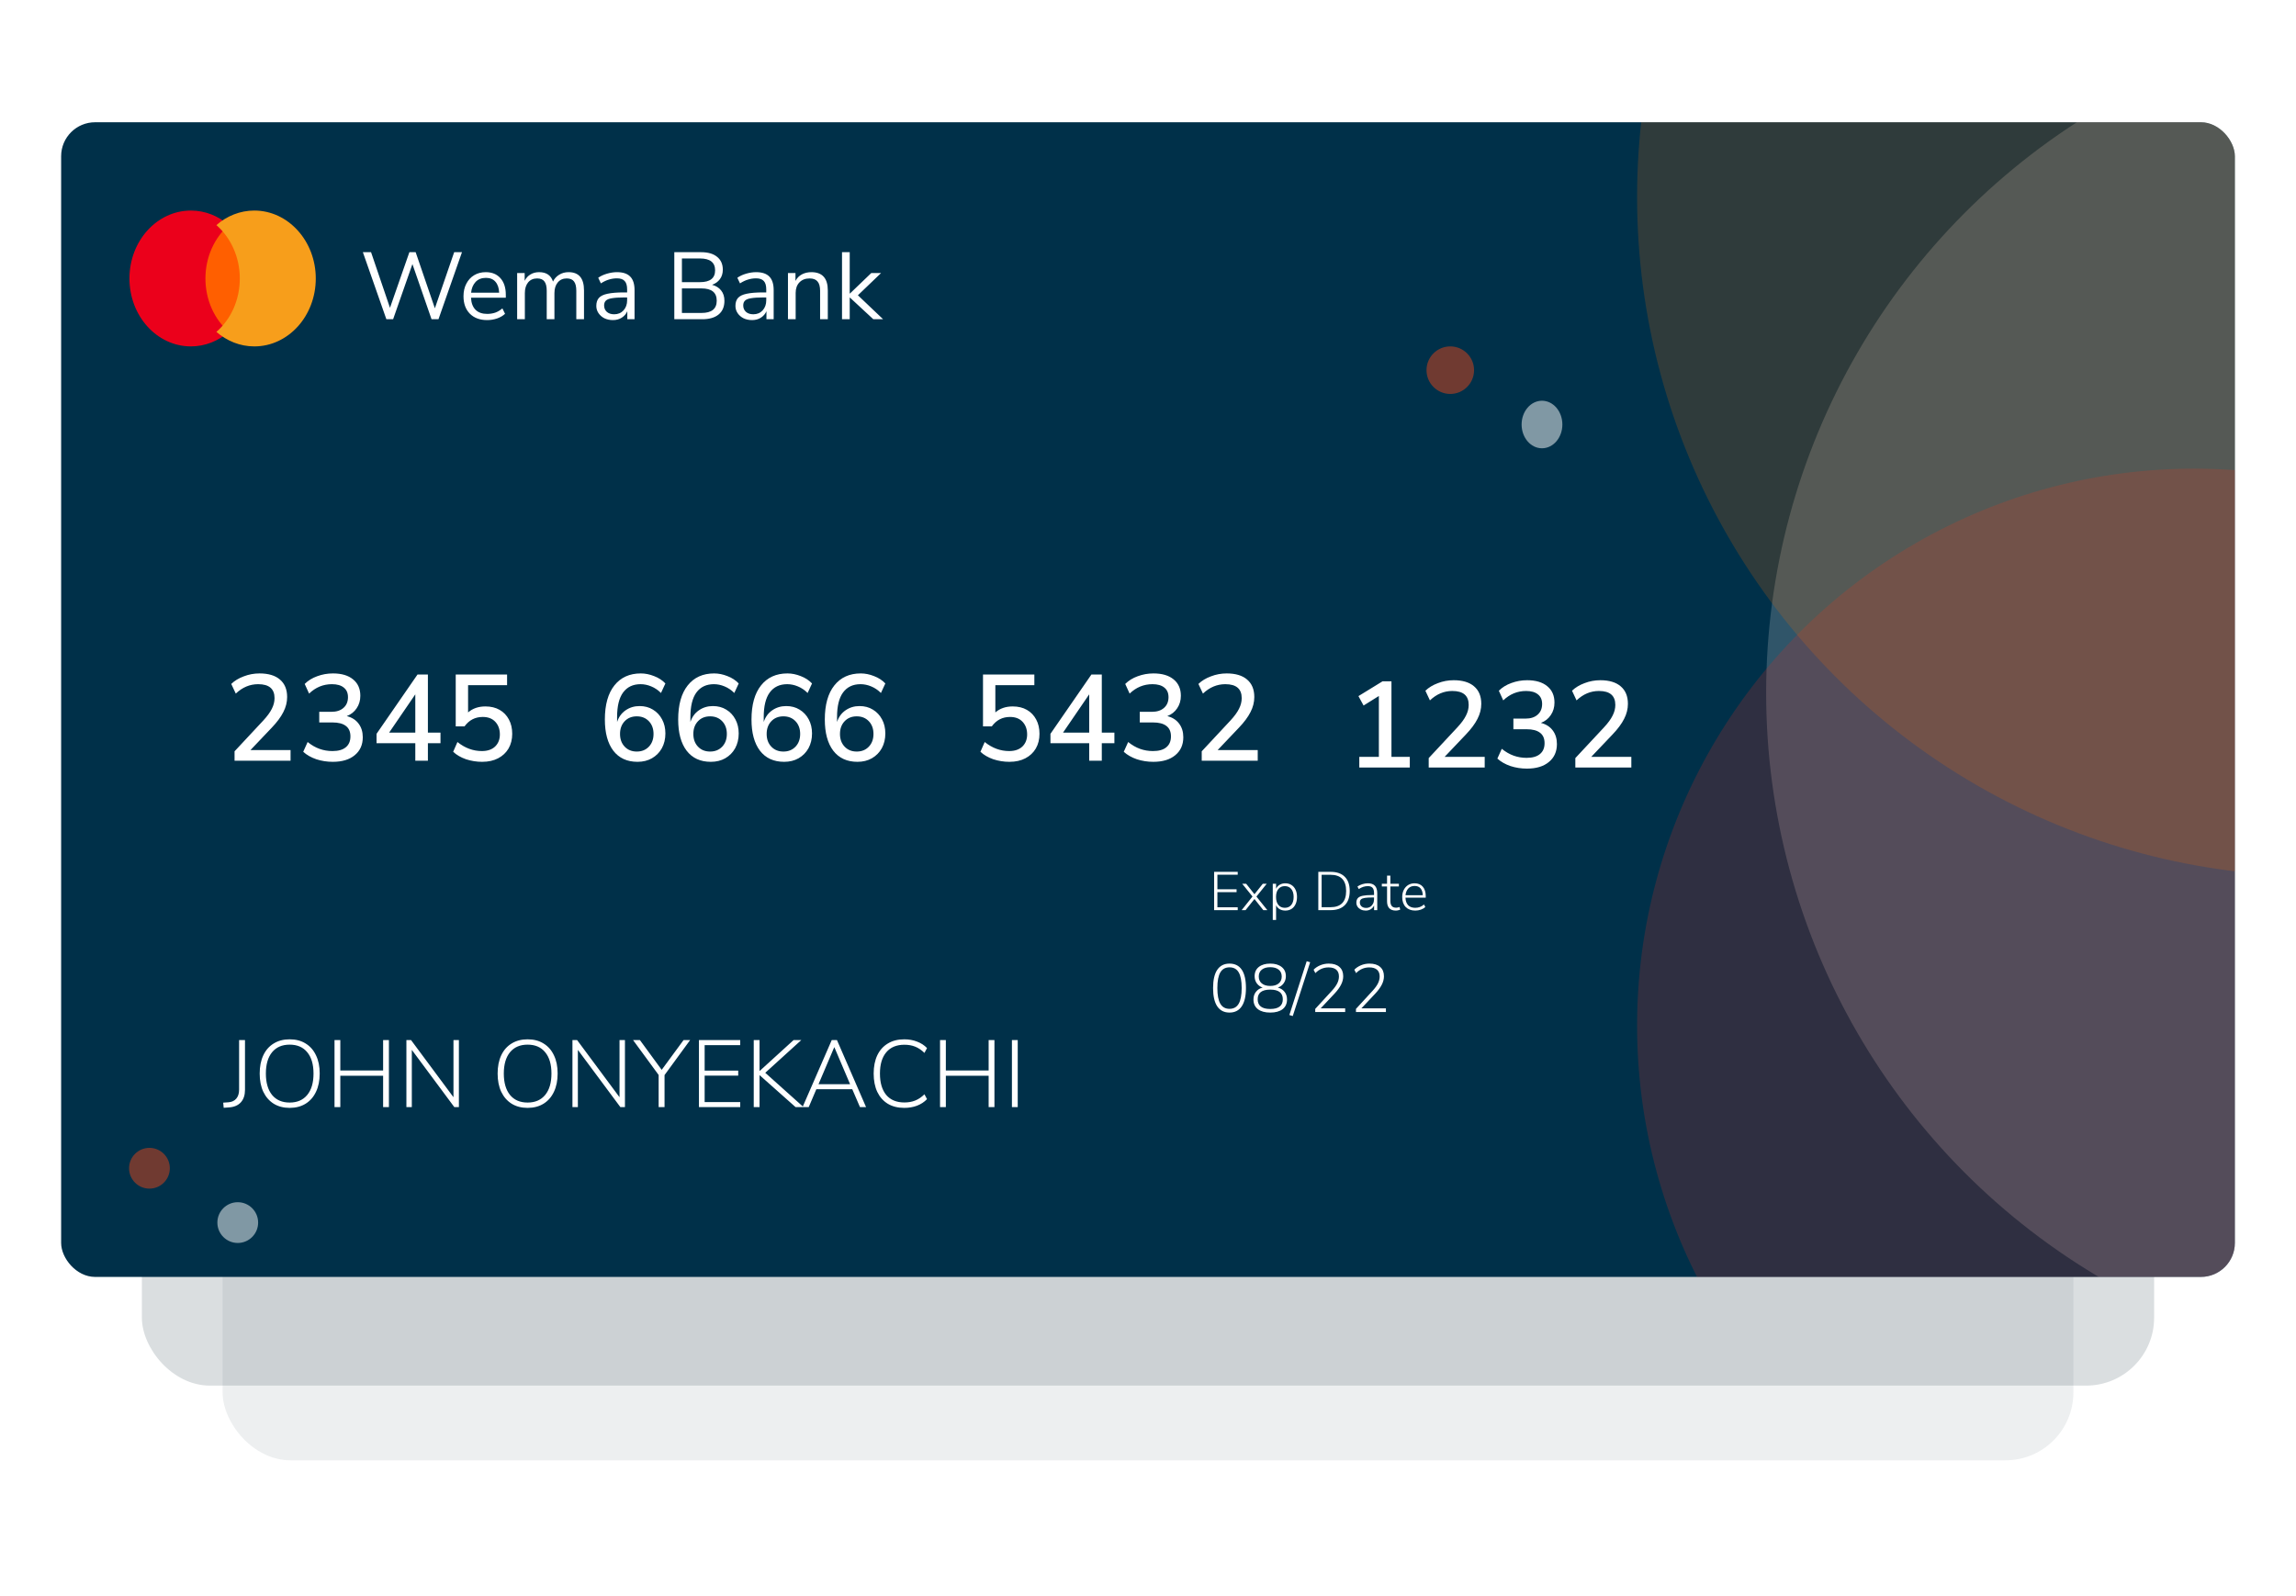<svg width="338" height="235" viewBox="0 0 338 235" fill="none" xmlns="http://www.w3.org/2000/svg">
<g opacity="0.1" filter="url(#filter0_d_1_1810)">
<rect x="32.772" y="75" width="272.457" height="138" rx="10" fill="#455A64"/>
</g>
<g opacity="0.2" filter="url(#filter1_d_1_1810)">
<rect x="20.886" y="18" width="296.229" height="184" rx="10" fill="#455A64"/>
</g>
<g clip-path="url(#clip0_1_1810)">
<rect x="9" y="18" width="320" height="170" rx="5" fill="#003049"/>
<circle opacity="0.22" cx="360" cy="102" r="100" fill="#DBDBDB"/>
<circle opacity="0.22" cx="323" cy="151" r="82" fill="#D92F25"/>
<circle opacity="0.2" cx="341" cy="29" r="100" fill="#EF6A09"/>
<path d="M56.878 47L53.42 37.13H54.624L57.41 45.32L60.266 37.13H61.19L64.018 45.39L66.86 37.13H68.008L64.55 47H63.528L60.714 38.88L57.872 47H56.878ZM71.718 47.126C70.645 47.126 69.795 46.813 69.17 46.188C68.545 45.553 68.232 44.695 68.232 43.612C68.232 42.912 68.372 42.296 68.652 41.764C68.932 41.223 69.315 40.807 69.8 40.518C70.295 40.219 70.864 40.07 71.508 40.07C72.432 40.07 73.155 40.369 73.678 40.966C74.201 41.554 74.462 42.366 74.462 43.402V43.836H69.338C69.375 44.611 69.599 45.203 70.01 45.614C70.421 46.015 70.99 46.216 71.718 46.216C72.129 46.216 72.521 46.155 72.894 46.034C73.267 45.903 73.622 45.693 73.958 45.404L74.35 46.202C74.042 46.491 73.65 46.72 73.174 46.888C72.698 47.047 72.213 47.126 71.718 47.126ZM71.536 40.91C70.892 40.91 70.383 41.111 70.01 41.512C69.637 41.913 69.417 42.441 69.352 43.094H73.482C73.454 42.403 73.272 41.867 72.936 41.484C72.609 41.101 72.143 40.91 71.536 40.91ZM76.131 47V40.196H77.237V41.344C77.442 40.933 77.727 40.621 78.091 40.406C78.455 40.182 78.88 40.07 79.365 40.07C80.429 40.07 81.11 40.532 81.409 41.456C81.614 41.027 81.918 40.691 82.319 40.448C82.72 40.196 83.182 40.07 83.705 40.07C85.217 40.07 85.973 40.966 85.973 42.758V47H84.839V42.814C84.839 42.189 84.727 41.731 84.503 41.442C84.288 41.143 83.929 40.994 83.425 40.994C82.874 40.994 82.436 41.19 82.109 41.582C81.782 41.974 81.619 42.497 81.619 43.15V47H80.485V42.814C80.485 42.189 80.373 41.731 80.149 41.442C79.934 41.143 79.575 40.994 79.071 40.994C78.511 40.994 78.068 41.19 77.741 41.582C77.424 41.974 77.265 42.497 77.265 43.15V47H76.131ZM90.235 47.126C89.769 47.126 89.349 47.037 88.975 46.86C88.611 46.673 88.322 46.421 88.107 46.104C87.893 45.787 87.785 45.432 87.785 45.04C87.785 44.545 87.911 44.153 88.163 43.864C88.425 43.575 88.849 43.369 89.437 43.248C90.035 43.117 90.847 43.052 91.873 43.052H92.321V42.618C92.321 42.039 92.2 41.624 91.957 41.372C91.724 41.111 91.346 40.98 90.823 40.98C90.413 40.98 90.016 41.041 89.633 41.162C89.251 41.274 88.859 41.461 88.457 41.722L88.065 40.896C88.42 40.644 88.849 40.443 89.353 40.294C89.867 40.145 90.357 40.07 90.823 40.07C91.701 40.07 92.349 40.285 92.769 40.714C93.199 41.143 93.413 41.811 93.413 42.716V47H92.349V45.824C92.172 46.225 91.897 46.543 91.523 46.776C91.159 47.009 90.73 47.126 90.235 47.126ZM90.417 46.272C90.977 46.272 91.435 46.081 91.789 45.698C92.144 45.306 92.321 44.811 92.321 44.214V43.794H91.887C91.131 43.794 90.534 43.831 90.095 43.906C89.666 43.971 89.363 44.093 89.185 44.27C89.017 44.438 88.933 44.671 88.933 44.97C88.933 45.353 89.064 45.665 89.325 45.908C89.596 46.151 89.96 46.272 90.417 46.272ZM99.267 47V37.13H103.215C104.232 37.13 105.016 37.359 105.567 37.816C106.127 38.264 106.407 38.894 106.407 39.706C106.407 40.247 106.267 40.709 105.987 41.092C105.707 41.475 105.319 41.755 104.825 41.932C105.394 42.081 105.837 42.357 106.155 42.758C106.481 43.159 106.645 43.668 106.645 44.284C106.645 45.161 106.36 45.833 105.791 46.3C105.221 46.767 104.419 47 103.383 47H99.267ZM100.387 41.54H103.047C104.531 41.54 105.273 40.961 105.273 39.804C105.273 38.637 104.531 38.054 103.047 38.054H100.387V41.54ZM100.387 46.076H103.271C104.764 46.076 105.511 45.474 105.511 44.27C105.511 43.066 104.764 42.464 103.271 42.464H100.387V46.076ZM110.716 47.126C110.249 47.126 109.829 47.037 109.456 46.86C109.092 46.673 108.802 46.421 108.588 46.104C108.373 45.787 108.266 45.432 108.266 45.04C108.266 44.545 108.392 44.153 108.644 43.864C108.905 43.575 109.33 43.369 109.918 43.248C110.515 43.117 111.327 43.052 112.354 43.052H112.802V42.618C112.802 42.039 112.68 41.624 112.438 41.372C112.204 41.111 111.826 40.98 111.304 40.98C110.893 40.98 110.496 41.041 110.114 41.162C109.731 41.274 109.339 41.461 108.938 41.722L108.546 40.896C108.9 40.644 109.33 40.443 109.834 40.294C110.347 40.145 110.837 40.07 111.304 40.07C112.181 40.07 112.83 40.285 113.25 40.714C113.679 41.143 113.894 41.811 113.894 42.716V47H112.83V45.824C112.652 46.225 112.377 46.543 112.004 46.776C111.64 47.009 111.21 47.126 110.716 47.126ZM110.898 46.272C111.458 46.272 111.915 46.081 112.27 45.698C112.624 45.306 112.802 44.811 112.802 44.214V43.794H112.368C111.612 43.794 111.014 43.831 110.576 43.906C110.146 43.971 109.843 44.093 109.666 44.27C109.498 44.438 109.414 44.671 109.414 44.97C109.414 45.353 109.544 45.665 109.806 45.908C110.076 46.151 110.44 46.272 110.898 46.272ZM115.998 47V40.196H117.104V41.358C117.328 40.929 117.645 40.607 118.056 40.392C118.466 40.177 118.928 40.07 119.442 40.07C121.056 40.07 121.864 40.966 121.864 42.758V47H120.73V42.828C120.73 42.193 120.604 41.731 120.352 41.442C120.109 41.143 119.717 40.994 119.176 40.994C118.55 40.994 118.051 41.19 117.678 41.582C117.314 41.965 117.132 42.478 117.132 43.122V47H115.998ZM123.955 47V37.13H125.089V43.22H125.117L128.267 40.196H129.709L126.293 43.472L130.003 47H128.561L125.117 43.808H125.089V47H123.955Z" fill="white"/>
<g filter="url(#filter2_d_1_1810)">
<path d="M34.53 108V106.614L38.76 102.078C39.348 101.442 39.768 100.866 40.02 100.35C40.284 99.834 40.416 99.312 40.416 98.784C40.416 97.416 39.612 96.732 38.004 96.732C36.78 96.732 35.682 97.194 34.71 98.118L34.044 96.696C34.524 96.228 35.136 95.856 35.88 95.58C36.624 95.292 37.398 95.148 38.202 95.148C39.51 95.148 40.512 95.448 41.208 96.048C41.916 96.648 42.27 97.506 42.27 98.622C42.27 99.378 42.084 100.116 41.712 100.836C41.352 101.556 40.782 102.324 40.002 103.14L36.87 106.434H42.774V108H34.53ZM48.995 108.162C48.143 108.162 47.333 108.036 46.565 107.784C45.797 107.52 45.155 107.154 44.639 106.686L45.287 105.246C45.851 105.702 46.433 106.038 47.033 106.254C47.633 106.47 48.269 106.578 48.941 106.578C49.805 106.578 50.459 106.392 50.903 106.02C51.359 105.648 51.587 105.114 51.587 104.418C51.587 103.722 51.359 103.206 50.903 102.87C50.459 102.534 49.811 102.366 48.959 102.366H46.997V100.8H48.779C49.535 100.8 50.129 100.608 50.561 100.224C51.005 99.84 51.227 99.312 51.227 98.64C51.227 98.028 51.023 97.56 50.615 97.236C50.207 96.9 49.625 96.732 48.869 96.732C47.585 96.732 46.463 97.194 45.503 98.118L44.855 96.696C45.347 96.204 45.959 95.826 46.691 95.562C47.435 95.286 48.209 95.148 49.013 95.148C50.285 95.148 51.275 95.442 51.983 96.03C52.691 96.606 53.045 97.41 53.045 98.442C53.045 99.138 52.865 99.75 52.505 100.278C52.157 100.806 51.671 101.19 51.047 101.43C51.803 101.622 52.385 101.994 52.793 102.546C53.201 103.086 53.405 103.752 53.405 104.544C53.405 105.66 53.009 106.542 52.217 107.19C51.437 107.838 50.363 108.162 48.995 108.162ZM61.138 108V105.426H55.432V104.04L61.462 95.31H62.992V103.86H64.846V105.426H62.992V108H61.138ZM61.138 103.86V98.226L57.286 103.86H61.138ZM70.977 108.162C70.161 108.162 69.369 108.036 68.601 107.784C67.845 107.52 67.215 107.154 66.711 106.686L67.341 105.246C68.445 106.134 69.645 106.578 70.941 106.578C71.769 106.578 72.417 106.356 72.885 105.912C73.353 105.456 73.587 104.862 73.587 104.13C73.587 103.374 73.365 102.756 72.921 102.276C72.477 101.796 71.859 101.556 71.067 101.556C69.951 101.556 69.057 102.018 68.385 102.942H67.089V95.31H74.649V96.876H68.907V100.89C69.579 100.302 70.431 100.008 71.463 100.008C72.267 100.008 72.963 100.176 73.551 100.512C74.139 100.848 74.595 101.322 74.919 101.934C75.243 102.534 75.405 103.236 75.405 104.04C75.405 104.856 75.225 105.576 74.865 106.2C74.505 106.812 73.995 107.292 73.335 107.64C72.675 107.988 71.889 108.162 70.977 108.162Z" fill="white"/>
<path d="M93.85 108.162C92.314 108.162 91.126 107.616 90.286 106.524C89.458 105.432 89.044 103.902 89.044 101.934C89.044 99.762 89.512 98.088 90.448 96.912C91.384 95.736 92.68 95.148 94.336 95.148C94.984 95.148 95.638 95.28 96.298 95.544C96.958 95.796 97.51 96.156 97.954 96.624L97.306 98.028C96.874 97.596 96.394 97.272 95.866 97.056C95.35 96.84 94.828 96.732 94.3 96.732C93.184 96.732 92.326 97.14 91.726 97.956C91.138 98.76 90.844 99.966 90.844 101.574V102.294C91.084 101.562 91.498 100.992 92.086 100.584C92.686 100.164 93.376 99.954 94.156 99.954C94.9 99.954 95.554 100.128 96.118 100.476C96.694 100.824 97.144 101.304 97.468 101.916C97.792 102.516 97.954 103.206 97.954 103.986C97.954 104.802 97.78 105.528 97.432 106.164C97.084 106.788 96.598 107.28 95.974 107.64C95.362 107.988 94.654 108.162 93.85 108.162ZM93.742 106.65C94.474 106.65 95.068 106.41 95.524 105.93C95.98 105.45 96.208 104.826 96.208 104.058C96.208 103.29 95.98 102.666 95.524 102.186C95.068 101.706 94.474 101.466 93.742 101.466C93.01 101.466 92.416 101.706 91.96 102.186C91.504 102.666 91.276 103.29 91.276 104.058C91.276 104.826 91.504 105.45 91.96 105.93C92.416 106.41 93.01 106.65 93.742 106.65ZM104.643 108.162C103.107 108.162 101.919 107.616 101.079 106.524C100.251 105.432 99.837 103.902 99.837 101.934C99.837 99.762 100.305 98.088 101.241 96.912C102.177 95.736 103.473 95.148 105.129 95.148C105.777 95.148 106.431 95.28 107.091 95.544C107.751 95.796 108.303 96.156 108.747 96.624L108.099 98.028C107.667 97.596 107.187 97.272 106.659 97.056C106.143 96.84 105.621 96.732 105.093 96.732C103.977 96.732 103.119 97.14 102.519 97.956C101.931 98.76 101.637 99.966 101.637 101.574V102.294C101.877 101.562 102.291 100.992 102.879 100.584C103.479 100.164 104.169 99.954 104.949 99.954C105.693 99.954 106.347 100.128 106.911 100.476C107.487 100.824 107.937 101.304 108.261 101.916C108.585 102.516 108.747 103.206 108.747 103.986C108.747 104.802 108.573 105.528 108.225 106.164C107.877 106.788 107.391 107.28 106.767 107.64C106.155 107.988 105.447 108.162 104.643 108.162ZM104.535 106.65C105.267 106.65 105.861 106.41 106.317 105.93C106.773 105.45 107.001 104.826 107.001 104.058C107.001 103.29 106.773 102.666 106.317 102.186C105.861 101.706 105.267 101.466 104.535 101.466C103.803 101.466 103.209 101.706 102.753 102.186C102.297 102.666 102.069 103.29 102.069 104.058C102.069 104.826 102.297 105.45 102.753 105.93C103.209 106.41 103.803 106.65 104.535 106.65ZM115.436 108.162C113.9 108.162 112.712 107.616 111.872 106.524C111.044 105.432 110.63 103.902 110.63 101.934C110.63 99.762 111.098 98.088 112.034 96.912C112.97 95.736 114.266 95.148 115.922 95.148C116.57 95.148 117.224 95.28 117.884 95.544C118.544 95.796 119.096 96.156 119.54 96.624L118.892 98.028C118.46 97.596 117.98 97.272 117.452 97.056C116.936 96.84 116.414 96.732 115.886 96.732C114.77 96.732 113.912 97.14 113.312 97.956C112.724 98.76 112.43 99.966 112.43 101.574V102.294C112.67 101.562 113.084 100.992 113.672 100.584C114.272 100.164 114.962 99.954 115.742 99.954C116.486 99.954 117.14 100.128 117.704 100.476C118.28 100.824 118.73 101.304 119.054 101.916C119.378 102.516 119.54 103.206 119.54 103.986C119.54 104.802 119.366 105.528 119.018 106.164C118.67 106.788 118.184 107.28 117.56 107.64C116.948 107.988 116.24 108.162 115.436 108.162ZM115.328 106.65C116.06 106.65 116.654 106.41 117.11 105.93C117.566 105.45 117.794 104.826 117.794 104.058C117.794 103.29 117.566 102.666 117.11 102.186C116.654 101.706 116.06 101.466 115.328 101.466C114.596 101.466 114.002 101.706 113.546 102.186C113.09 102.666 112.862 103.29 112.862 104.058C112.862 104.826 113.09 105.45 113.546 105.93C114.002 106.41 114.596 106.65 115.328 106.65ZM126.229 108.162C124.693 108.162 123.505 107.616 122.665 106.524C121.837 105.432 121.423 103.902 121.423 101.934C121.423 99.762 121.891 98.088 122.827 96.912C123.763 95.736 125.059 95.148 126.715 95.148C127.363 95.148 128.017 95.28 128.677 95.544C129.337 95.796 129.889 96.156 130.333 96.624L129.685 98.028C129.253 97.596 128.773 97.272 128.245 97.056C127.729 96.84 127.207 96.732 126.679 96.732C125.563 96.732 124.705 97.14 124.105 97.956C123.517 98.76 123.223 99.966 123.223 101.574V102.294C123.463 101.562 123.877 100.992 124.465 100.584C125.065 100.164 125.755 99.954 126.535 99.954C127.279 99.954 127.933 100.128 128.497 100.476C129.073 100.824 129.523 101.304 129.847 101.916C130.171 102.516 130.333 103.206 130.333 103.986C130.333 104.802 130.159 105.528 129.811 106.164C129.463 106.788 128.977 107.28 128.353 107.64C127.741 107.988 127.033 108.162 126.229 108.162ZM126.121 106.65C126.853 106.65 127.447 106.41 127.903 105.93C128.359 105.45 128.587 104.826 128.587 104.058C128.587 103.29 128.359 102.666 127.903 102.186C127.447 101.706 126.853 101.466 126.121 101.466C125.389 101.466 124.795 101.706 124.339 102.186C123.883 102.666 123.655 103.29 123.655 104.058C123.655 104.826 123.883 105.45 124.339 105.93C124.795 106.41 125.389 106.65 126.121 106.65Z" fill="white"/>
<path d="M148.598 108.162C147.782 108.162 146.99 108.036 146.222 107.784C145.466 107.52 144.836 107.154 144.332 106.686L144.962 105.246C146.066 106.134 147.266 106.578 148.562 106.578C149.39 106.578 150.038 106.356 150.506 105.912C150.974 105.456 151.208 104.862 151.208 104.13C151.208 103.374 150.986 102.756 150.542 102.276C150.098 101.796 149.48 101.556 148.688 101.556C147.572 101.556 146.678 102.018 146.006 102.942H144.71V95.31H152.27V96.876H146.528V100.89C147.2 100.302 148.052 100.008 149.084 100.008C149.888 100.008 150.584 100.176 151.172 100.512C151.76 100.848 152.216 101.322 152.54 101.934C152.864 102.534 153.026 103.236 153.026 104.04C153.026 104.856 152.846 105.576 152.486 106.2C152.126 106.812 151.616 107.292 150.956 107.64C150.296 107.988 149.51 108.162 148.598 108.162ZM160.345 108V105.426H154.639V104.04L160.669 95.31H162.199V103.86H164.053V105.426H162.199V108H160.345ZM160.345 103.86V98.226L156.493 103.86H160.345ZM169.788 108.162C168.936 108.162 168.126 108.036 167.358 107.784C166.59 107.52 165.948 107.154 165.432 106.686L166.08 105.246C166.644 105.702 167.226 106.038 167.826 106.254C168.426 106.47 169.062 106.578 169.734 106.578C170.598 106.578 171.252 106.392 171.696 106.02C172.152 105.648 172.38 105.114 172.38 104.418C172.38 103.722 172.152 103.206 171.696 102.87C171.252 102.534 170.604 102.366 169.752 102.366H167.79V100.8H169.572C170.328 100.8 170.922 100.608 171.354 100.224C171.798 99.84 172.02 99.312 172.02 98.64C172.02 98.028 171.816 97.56 171.408 97.236C171 96.9 170.418 96.732 169.662 96.732C168.378 96.732 167.256 97.194 166.296 98.118L165.648 96.696C166.14 96.204 166.752 95.826 167.484 95.562C168.228 95.286 169.002 95.148 169.806 95.148C171.078 95.148 172.068 95.442 172.776 96.03C173.484 96.606 173.838 97.41 173.838 98.442C173.838 99.138 173.658 99.75 173.298 100.278C172.95 100.806 172.464 101.19 171.84 101.43C172.596 101.622 173.178 101.994 173.586 102.546C173.994 103.086 174.198 103.752 174.198 104.544C174.198 105.66 173.802 106.542 173.01 107.19C172.23 107.838 171.156 108.162 169.788 108.162ZM176.909 108V106.614L181.139 102.078C181.727 101.442 182.147 100.866 182.399 100.35C182.663 99.834 182.795 99.312 182.795 98.784C182.795 97.416 181.991 96.732 180.383 96.732C179.159 96.732 178.061 97.194 177.089 98.118L176.423 96.696C176.903 96.228 177.515 95.856 178.259 95.58C179.003 95.292 179.777 95.148 180.581 95.148C181.889 95.148 182.891 95.448 183.587 96.048C184.295 96.648 184.649 97.506 184.649 98.622C184.649 99.378 184.463 100.116 184.091 100.836C183.731 101.556 183.161 102.324 182.381 103.14L179.249 106.434H185.153V108H176.909Z" fill="white"/>
<path d="M200.106 109V107.434H202.986V98.47L200.736 99.874L199.98 98.488L203.526 96.31H204.84V107.434H207.54V109H200.106ZM210.323 109V107.614L214.553 103.078C215.141 102.442 215.561 101.866 215.813 101.35C216.077 100.834 216.209 100.312 216.209 99.784C216.209 98.416 215.405 97.732 213.797 97.732C212.573 97.732 211.475 98.194 210.503 99.118L209.837 97.696C210.317 97.228 210.929 96.856 211.673 96.58C212.417 96.292 213.191 96.148 213.995 96.148C215.303 96.148 216.305 96.448 217.001 97.048C217.709 97.648 218.063 98.506 218.063 99.622C218.063 100.378 217.877 101.116 217.505 101.836C217.145 102.556 216.575 103.324 215.795 104.14L212.663 107.434H218.567V109H210.323ZM224.788 109.162C223.936 109.162 223.126 109.036 222.358 108.784C221.59 108.52 220.948 108.154 220.432 107.686L221.08 106.246C221.644 106.702 222.226 107.038 222.826 107.254C223.426 107.47 224.062 107.578 224.734 107.578C225.598 107.578 226.252 107.392 226.696 107.02C227.152 106.648 227.38 106.114 227.38 105.418C227.38 104.722 227.152 104.206 226.696 103.87C226.252 103.534 225.604 103.366 224.752 103.366H222.79V101.8H224.572C225.328 101.8 225.922 101.608 226.354 101.224C226.798 100.84 227.02 100.312 227.02 99.64C227.02 99.028 226.816 98.56 226.408 98.236C226 97.9 225.418 97.732 224.662 97.732C223.378 97.732 222.256 98.194 221.296 99.118L220.648 97.696C221.14 97.204 221.752 96.826 222.484 96.562C223.228 96.286 224.002 96.148 224.806 96.148C226.078 96.148 227.068 96.442 227.776 97.03C228.484 97.606 228.838 98.41 228.838 99.442C228.838 100.138 228.658 100.75 228.298 101.278C227.95 101.806 227.464 102.19 226.84 102.43C227.596 102.622 228.178 102.994 228.586 103.546C228.994 104.086 229.198 104.752 229.198 105.544C229.198 106.66 228.802 107.542 228.01 108.19C227.23 108.838 226.156 109.162 224.788 109.162ZM231.909 109V107.614L236.139 103.078C236.727 102.442 237.147 101.866 237.399 101.35C237.663 100.834 237.795 100.312 237.795 99.784C237.795 98.416 236.991 97.732 235.383 97.732C234.159 97.732 233.061 98.194 232.089 99.118L231.423 97.696C231.903 97.228 232.515 96.856 233.259 96.58C234.003 96.292 234.777 96.148 235.581 96.148C236.889 96.148 237.891 96.448 238.587 97.048C239.295 97.648 239.649 98.506 239.649 99.622C239.649 100.378 239.463 101.116 239.091 101.836C238.731 102.556 238.161 103.324 237.381 104.14L234.249 107.434H240.153V109H231.909Z" fill="white"/>
</g>
<path d="M32.93 163.098L32.86 162.342L33.644 162.286C34.139 162.249 34.521 162.067 34.792 161.74C35.063 161.413 35.198 160.979 35.198 160.438V153.13H36.066V160.452C36.066 161.227 35.865 161.838 35.464 162.286C35.063 162.734 34.484 162.986 33.728 163.042L32.93 163.098ZM42.64 163.112C41.735 163.112 40.951 162.907 40.288 162.496C39.635 162.085 39.126 161.502 38.762 160.746C38.407 159.99 38.23 159.094 38.23 158.058C38.23 157.022 38.407 156.126 38.762 155.37C39.117 154.614 39.625 154.035 40.288 153.634C40.951 153.223 41.735 153.018 42.64 153.018C43.555 153.018 44.339 153.223 44.992 153.634C45.655 154.035 46.163 154.614 46.518 155.37C46.882 156.117 47.064 157.008 47.064 158.044C47.064 159.089 46.882 159.99 46.518 160.746C46.163 161.502 45.655 162.085 44.992 162.496C44.329 162.907 43.545 163.112 42.64 163.112ZM42.64 162.328C43.751 162.328 44.614 161.955 45.23 161.208C45.846 160.461 46.154 159.411 46.154 158.058C46.154 156.705 45.846 155.659 45.23 154.922C44.623 154.175 43.76 153.802 42.64 153.802C41.529 153.802 40.666 154.175 40.05 154.922C39.443 155.669 39.14 156.714 39.14 158.058C39.14 159.402 39.443 160.452 40.05 161.208C40.666 161.955 41.529 162.328 42.64 162.328ZM49.245 163V153.13H50.099V157.61H56.399V153.13H57.253V163H56.399V158.38H50.099V163H49.245ZM59.827 163V153.13H60.513L66.757 161.544V153.13H67.555V163H66.883L60.625 154.572V163H59.827ZM77.667 163.112C76.762 163.112 75.978 162.907 75.315 162.496C74.662 162.085 74.153 161.502 73.789 160.746C73.435 159.99 73.257 159.094 73.257 158.058C73.257 157.022 73.435 156.126 73.789 155.37C74.144 154.614 74.653 154.035 75.315 153.634C75.978 153.223 76.762 153.018 77.667 153.018C78.582 153.018 79.366 153.223 80.019 153.634C80.682 154.035 81.191 154.614 81.545 155.37C81.909 156.117 82.091 157.008 82.091 158.044C82.091 159.089 81.909 159.99 81.545 160.746C81.191 161.502 80.682 162.085 80.019 162.496C79.357 162.907 78.573 163.112 77.667 163.112ZM77.667 162.328C78.778 162.328 79.641 161.955 80.257 161.208C80.873 160.461 81.181 159.411 81.181 158.058C81.181 156.705 80.873 155.659 80.257 154.922C79.651 154.175 78.787 153.802 77.667 153.802C76.557 153.802 75.693 154.175 75.077 154.922C74.471 155.669 74.167 156.714 74.167 158.058C74.167 159.402 74.471 160.452 75.077 161.208C75.693 161.955 76.557 162.328 77.667 162.328ZM84.272 163V153.13H84.958L91.202 161.544V153.13H92V163H91.328L85.07 154.572V163H84.272ZM96.961 163V158.268L93.195 153.13H94.203L97.409 157.512L100.629 153.13H101.595L97.829 158.282V163H96.961ZM102.893 163V153.13H108.969V153.872H103.733V157.624H108.675V158.366H103.733V162.258H108.969V163H102.893ZM110.96 163V153.13H111.814V157.666H111.842L116.826 153.13H117.96L112.654 157.946L118.296 163H117.12L111.842 158.31H111.814V163H110.96ZM118.144 163L122.442 153.13H123.212L127.496 163H126.6L125.466 160.368H120.174L119.054 163H118.144ZM122.806 154.194L120.496 159.626H125.144L122.834 154.194H122.806ZM133.123 163.112C132.18 163.112 131.373 162.911 130.701 162.51C130.029 162.099 129.511 161.516 129.147 160.76C128.792 160.004 128.615 159.103 128.615 158.058C128.615 157.022 128.792 156.126 129.147 155.37C129.511 154.614 130.029 154.035 130.701 153.634C131.373 153.223 132.18 153.018 133.123 153.018C133.804 153.018 134.429 153.13 134.999 153.354C135.577 153.569 136.067 153.886 136.469 154.306L136.091 155.02C135.652 154.591 135.195 154.283 134.719 154.096C134.252 153.909 133.725 153.816 133.137 153.816C131.979 153.816 131.088 154.189 130.463 154.936C129.847 155.673 129.539 156.714 129.539 158.058C129.539 159.411 129.847 160.461 130.463 161.208C131.088 161.945 131.979 162.314 133.137 162.314C133.725 162.314 134.252 162.221 134.719 162.034C135.195 161.847 135.652 161.539 136.091 161.11L136.469 161.824C136.067 162.244 135.577 162.566 134.999 162.79C134.429 163.005 133.804 163.112 133.123 163.112ZM138.386 163V153.13H139.24V157.61H145.54V153.13H146.394V163H145.54V158.38H139.24V163H138.386ZM148.968 163V153.13H149.822V163H148.968Z" fill="white"/>
<path d="M178.736 134V128.36H182.208V128.784H179.216V130.928H182.04V131.352H179.216V133.576H182.208V134H178.736ZM182.785 134L184.385 131.992L182.873 130.12H183.457L184.673 131.656L185.897 130.12H186.473L184.961 132L186.569 134H185.977L184.673 132.36L183.361 134H182.785ZM187.367 135.44V130.12H187.855V130.848C187.972 130.603 188.148 130.408 188.383 130.264C188.623 130.12 188.9 130.048 189.215 130.048C189.561 130.048 189.863 130.131 190.119 130.296C190.38 130.461 190.58 130.693 190.719 130.992C190.863 131.291 190.935 131.645 190.935 132.056C190.935 132.467 190.863 132.824 190.719 133.128C190.58 133.427 190.38 133.659 190.119 133.824C189.863 133.984 189.561 134.064 189.215 134.064C188.9 134.064 188.623 133.995 188.383 133.856C188.148 133.717 187.972 133.525 187.855 133.28V135.44H187.367ZM189.143 133.656C189.537 133.656 189.852 133.517 190.087 133.24C190.321 132.957 190.439 132.563 190.439 132.056C190.439 131.549 190.321 131.157 190.087 130.88C189.852 130.603 189.537 130.464 189.143 130.464C188.748 130.464 188.433 130.603 188.199 130.88C187.964 131.157 187.847 131.549 187.847 132.056C187.847 132.563 187.964 132.957 188.199 133.24C188.433 133.517 188.748 133.656 189.143 133.656ZM194.072 134V128.36H195.888C196.784 128.36 197.475 128.6 197.96 129.08C198.451 129.56 198.696 130.259 198.696 131.176C198.696 132.093 198.451 132.795 197.96 133.28C197.475 133.76 196.784 134 195.888 134H194.072ZM194.56 133.568H195.848C197.395 133.568 198.168 132.771 198.168 131.176C198.168 129.587 197.395 128.792 195.848 128.792H194.56V133.568ZM201.043 134.064C200.782 134.064 200.547 134.013 200.339 133.912C200.136 133.811 199.974 133.672 199.851 133.496C199.734 133.32 199.675 133.123 199.675 132.904C199.675 132.616 199.747 132.392 199.891 132.232C200.035 132.067 200.278 131.949 200.619 131.88C200.96 131.811 201.43 131.776 202.027 131.776H202.275V131.488C202.275 131.131 202.203 130.872 202.059 130.712C201.915 130.547 201.686 130.464 201.371 130.464C201.136 130.464 200.91 130.499 200.691 130.568C200.478 130.637 200.256 130.747 200.027 130.896L199.835 130.52C200.038 130.376 200.278 130.261 200.555 130.176C200.832 130.091 201.102 130.048 201.363 130.048C201.832 130.048 202.179 130.168 202.403 130.408C202.632 130.648 202.747 131.016 202.747 131.512V134H202.283V133.304C202.176 133.544 202.014 133.731 201.795 133.864C201.582 133.997 201.331 134.064 201.043 134.064ZM201.107 133.672C201.336 133.672 201.536 133.619 201.707 133.512C201.883 133.4 202.022 133.248 202.123 133.056C202.224 132.864 202.275 132.645 202.275 132.4V132.136H202.035C201.555 132.136 201.179 132.157 200.907 132.2C200.64 132.243 200.454 132.317 200.347 132.424C200.24 132.531 200.187 132.677 200.187 132.864C200.187 133.104 200.27 133.299 200.435 133.448C200.6 133.597 200.824 133.672 201.107 133.672ZM205.487 134.064C205.055 134.064 204.729 133.947 204.511 133.712C204.297 133.477 204.191 133.141 204.191 132.704V130.512H203.423V130.12H204.191V128.92H204.679V130.12H205.935V130.512H204.679V132.64C204.679 132.965 204.745 133.213 204.879 133.384C205.012 133.555 205.233 133.64 205.543 133.64C205.633 133.64 205.721 133.629 205.807 133.608C205.892 133.587 205.967 133.563 206.031 133.536L206.127 133.92C206.068 133.957 205.975 133.989 205.847 134.016C205.719 134.048 205.599 134.064 205.487 134.064ZM208.351 134.064C207.754 134.064 207.282 133.888 206.935 133.536C206.594 133.179 206.423 132.691 206.423 132.072C206.423 131.672 206.501 131.32 206.655 131.016C206.81 130.712 207.023 130.475 207.295 130.304C207.573 130.133 207.89 130.048 208.247 130.048C208.765 130.048 209.167 130.216 209.455 130.552C209.743 130.888 209.887 131.349 209.887 131.936V132.16H206.903C206.919 132.64 207.05 133.011 207.295 133.272C207.546 133.528 207.893 133.656 208.335 133.656C208.575 133.656 208.799 133.619 209.007 133.544C209.221 133.469 209.429 133.344 209.631 133.168L209.823 133.536C209.653 133.701 209.434 133.832 209.167 133.928C208.901 134.019 208.629 134.064 208.351 134.064ZM208.255 130.44C207.85 130.44 207.533 130.568 207.303 130.824C207.079 131.075 206.949 131.4 206.911 131.8H209.447C209.437 131.373 209.33 131.04 209.127 130.8C208.925 130.56 208.634 130.44 208.255 130.44Z" fill="white"/>
<path d="M181 149.08C180.207 149.08 179.603 148.773 179.19 148.16C178.783 147.547 178.58 146.653 178.58 145.48C178.58 144.293 178.783 143.397 179.19 142.79C179.603 142.177 180.207 141.87 181 141.87C181.8 141.87 182.403 142.173 182.81 142.78C183.217 143.387 183.42 144.283 183.42 145.47C183.42 146.643 183.213 147.54 182.8 148.16C182.387 148.773 181.787 149.08 181 149.08ZM181 148.53C181.607 148.53 182.057 148.28 182.35 147.78C182.643 147.28 182.79 146.51 182.79 145.47C182.79 144.417 182.643 143.647 182.35 143.16C182.063 142.667 181.613 142.42 181 142.42C180.393 142.42 179.943 142.667 179.65 143.16C179.357 143.653 179.21 144.423 179.21 145.47C179.21 146.51 179.357 147.28 179.65 147.78C179.943 148.28 180.393 148.53 181 148.53ZM186.996 149.08C186.216 149.08 185.609 148.913 185.176 148.58C184.743 148.24 184.526 147.763 184.526 147.15C184.526 146.703 184.649 146.327 184.896 146.02C185.143 145.707 185.469 145.5 185.876 145.4C185.509 145.273 185.219 145.06 185.006 144.76C184.799 144.46 184.696 144.117 184.696 143.73C184.696 143.143 184.903 142.687 185.316 142.36C185.736 142.033 186.296 141.87 186.996 141.87C187.696 141.87 188.253 142.033 188.666 142.36C189.086 142.687 189.296 143.143 189.296 143.73C189.296 144.117 189.189 144.46 188.976 144.76C188.769 145.06 188.483 145.273 188.116 145.4C188.523 145.507 188.849 145.713 189.096 146.02C189.343 146.327 189.466 146.703 189.466 147.15C189.466 147.763 189.249 148.24 188.816 148.58C188.383 148.913 187.776 149.08 186.996 149.08ZM186.996 145.16C187.523 145.16 187.936 145.037 188.236 144.79C188.536 144.543 188.686 144.203 188.686 143.77C188.686 143.337 188.536 143 188.236 142.76C187.936 142.52 187.523 142.4 186.996 142.4C186.469 142.4 186.056 142.52 185.756 142.76C185.456 143 185.306 143.337 185.306 143.77C185.306 144.203 185.456 144.543 185.756 144.79C186.056 145.037 186.469 145.16 186.996 145.16ZM186.996 148.55C188.229 148.55 188.846 148.073 188.846 147.12C188.846 146.173 188.229 145.7 186.996 145.7C185.763 145.7 185.146 146.173 185.146 147.12C185.146 148.073 185.763 148.55 186.996 148.55ZM190.312 149.59L189.812 149.44L192.362 141.52L192.872 141.67L190.312 149.59ZM193.618 149V148.54L196.088 145.85C196.441 145.463 196.698 145.107 196.858 144.78C197.024 144.447 197.108 144.107 197.108 143.76C197.108 143.327 196.978 142.997 196.718 142.77C196.458 142.543 196.078 142.43 195.578 142.43C194.831 142.43 194.184 142.71 193.638 143.27L193.378 142.77C193.631 142.503 193.954 142.287 194.348 142.12C194.748 141.953 195.168 141.87 195.608 141.87C196.288 141.87 196.811 142.033 197.178 142.36C197.551 142.68 197.738 143.137 197.738 143.73C197.738 144.15 197.631 144.567 197.418 144.98C197.211 145.387 196.898 145.817 196.478 146.27L194.418 148.46H198.028V149H193.618ZM199.614 149V148.54L202.084 145.85C202.437 145.463 202.694 145.107 202.854 144.78C203.02 144.447 203.104 144.107 203.104 143.76C203.104 143.327 202.974 142.997 202.714 142.77C202.454 142.543 202.074 142.43 201.574 142.43C200.827 142.43 200.18 142.71 199.634 143.27L199.374 142.77C199.627 142.503 199.95 142.287 200.344 142.12C200.744 141.953 201.164 141.87 201.604 141.87C202.284 141.87 202.807 142.033 203.174 142.36C203.547 142.68 203.734 143.137 203.734 143.73C203.734 144.15 203.627 144.567 203.414 144.98C203.207 145.387 202.894 145.817 202.474 146.27L200.414 148.46H204.024V149H199.614Z" fill="white"/>
<ellipse opacity="0.5" cx="227" cy="62.5" rx="3" ry="3.5" fill="white"/>
<circle opacity="0.5" cx="35" cy="180" r="3" fill="white"/>
<circle opacity="0.5" cx="213.5" cy="54.5" r="3.5" fill="#E1441B"/>
<circle opacity="0.5" cx="22" cy="172" r="3" fill="#E1441B"/>
<path d="M29.114 34H36.428V48H29.114V34Z" fill="#FF5F00"/>
<path d="M30.242 41C30.242 37.806 31.6 34.972 33.686 33.139C32.153 31.805 30.217 31 28.106 31C23.104 31 19.057 35.472 19.057 41C19.057 46.528 23.104 51 28.106 51C30.217 51 32.153 50.194 33.686 48.861C31.6 47.056 30.242 44.194 30.242 41Z" fill="#EB001B"/>
<path d="M46.486 41C46.486 46.528 42.439 51 37.437 51C35.326 51 33.39 50.194 31.857 48.861C33.968 47.028 35.301 44.194 35.301 41C35.301 37.806 33.943 34.972 31.857 33.139C33.39 31.805 35.326 31 37.437 31C42.439 31 46.486 35.5 46.486 41H46.486Z" fill="#F79E1B"/>
</g>
<defs>
<filter id="filter0_d_1_1810" x="12.771" y="57" width="312.457" height="178" filterUnits="userSpaceOnUse" color-interpolation-filters="sRGB">
<feFlood flood-opacity="0" result="BackgroundImageFix"/>
<feColorMatrix in="SourceAlpha" type="matrix" values="0 0 0 0 0 0 0 0 0 0 0 0 0 0 0 0 0 0 127 0" result="hardAlpha"/>
<feOffset dy="2"/>
<feGaussianBlur stdDeviation="10"/>
<feColorMatrix type="matrix" values="0 0 0 0 0 0 0 0 0 0.188 0 0 0 0 0.286 0 0 0 0.1 0"/>
<feBlend mode="normal" in2="BackgroundImageFix" result="effect1_dropShadow_1_1810"/>
<feBlend mode="normal" in="SourceGraphic" in2="effect1_dropShadow_1_1810" result="shape"/>
</filter>
<filter id="filter1_d_1_1810" x="0.886" y="0" width="336.229" height="224" filterUnits="userSpaceOnUse" color-interpolation-filters="sRGB">
<feFlood flood-opacity="0" result="BackgroundImageFix"/>
<feColorMatrix in="SourceAlpha" type="matrix" values="0 0 0 0 0 0 0 0 0 0 0 0 0 0 0 0 0 0 127 0" result="hardAlpha"/>
<feOffset dy="2"/>
<feGaussianBlur stdDeviation="10"/>
<feColorMatrix type="matrix" values="0 0 0 0 0 0 0 0 0 0.188 0 0 0 0 0.286 0 0 0 0.1 0"/>
<feBlend mode="normal" in2="BackgroundImageFix" result="effect1_dropShadow_1_1810"/>
<feBlend mode="normal" in="SourceGraphic" in2="effect1_dropShadow_1_1810" result="shape"/>
</filter>
<filter id="filter2_d_1_1810" x="30.044" y="95.148" width="214.109" height="22.014" filterUnits="userSpaceOnUse" color-interpolation-filters="sRGB">
<feFlood flood-opacity="0" result="BackgroundImageFix"/>
<feColorMatrix in="SourceAlpha" type="matrix" values="0 0 0 0 0 0 0 0 0 0 0 0 0 0 0 0 0 0 127 0" result="hardAlpha"/>
<feOffset dy="4"/>
<feGaussianBlur stdDeviation="2"/>
<feComposite in2="hardAlpha" operator="out"/>
<feColorMatrix type="matrix" values="0 0 0 0 0 0 0 0 0 0 0 0 0 0 0 0 0 0 0.25 0"/>
<feBlend mode="normal" in2="BackgroundImageFix" result="effect1_dropShadow_1_1810"/>
<feBlend mode="normal" in="SourceGraphic" in2="effect1_dropShadow_1_1810" result="shape"/>
</filter>
<clipPath id="clip0_1_1810">
<rect x="9" y="18" width="320" height="170" rx="5" fill="white"/>
</clipPath>
</defs>
</svg>
